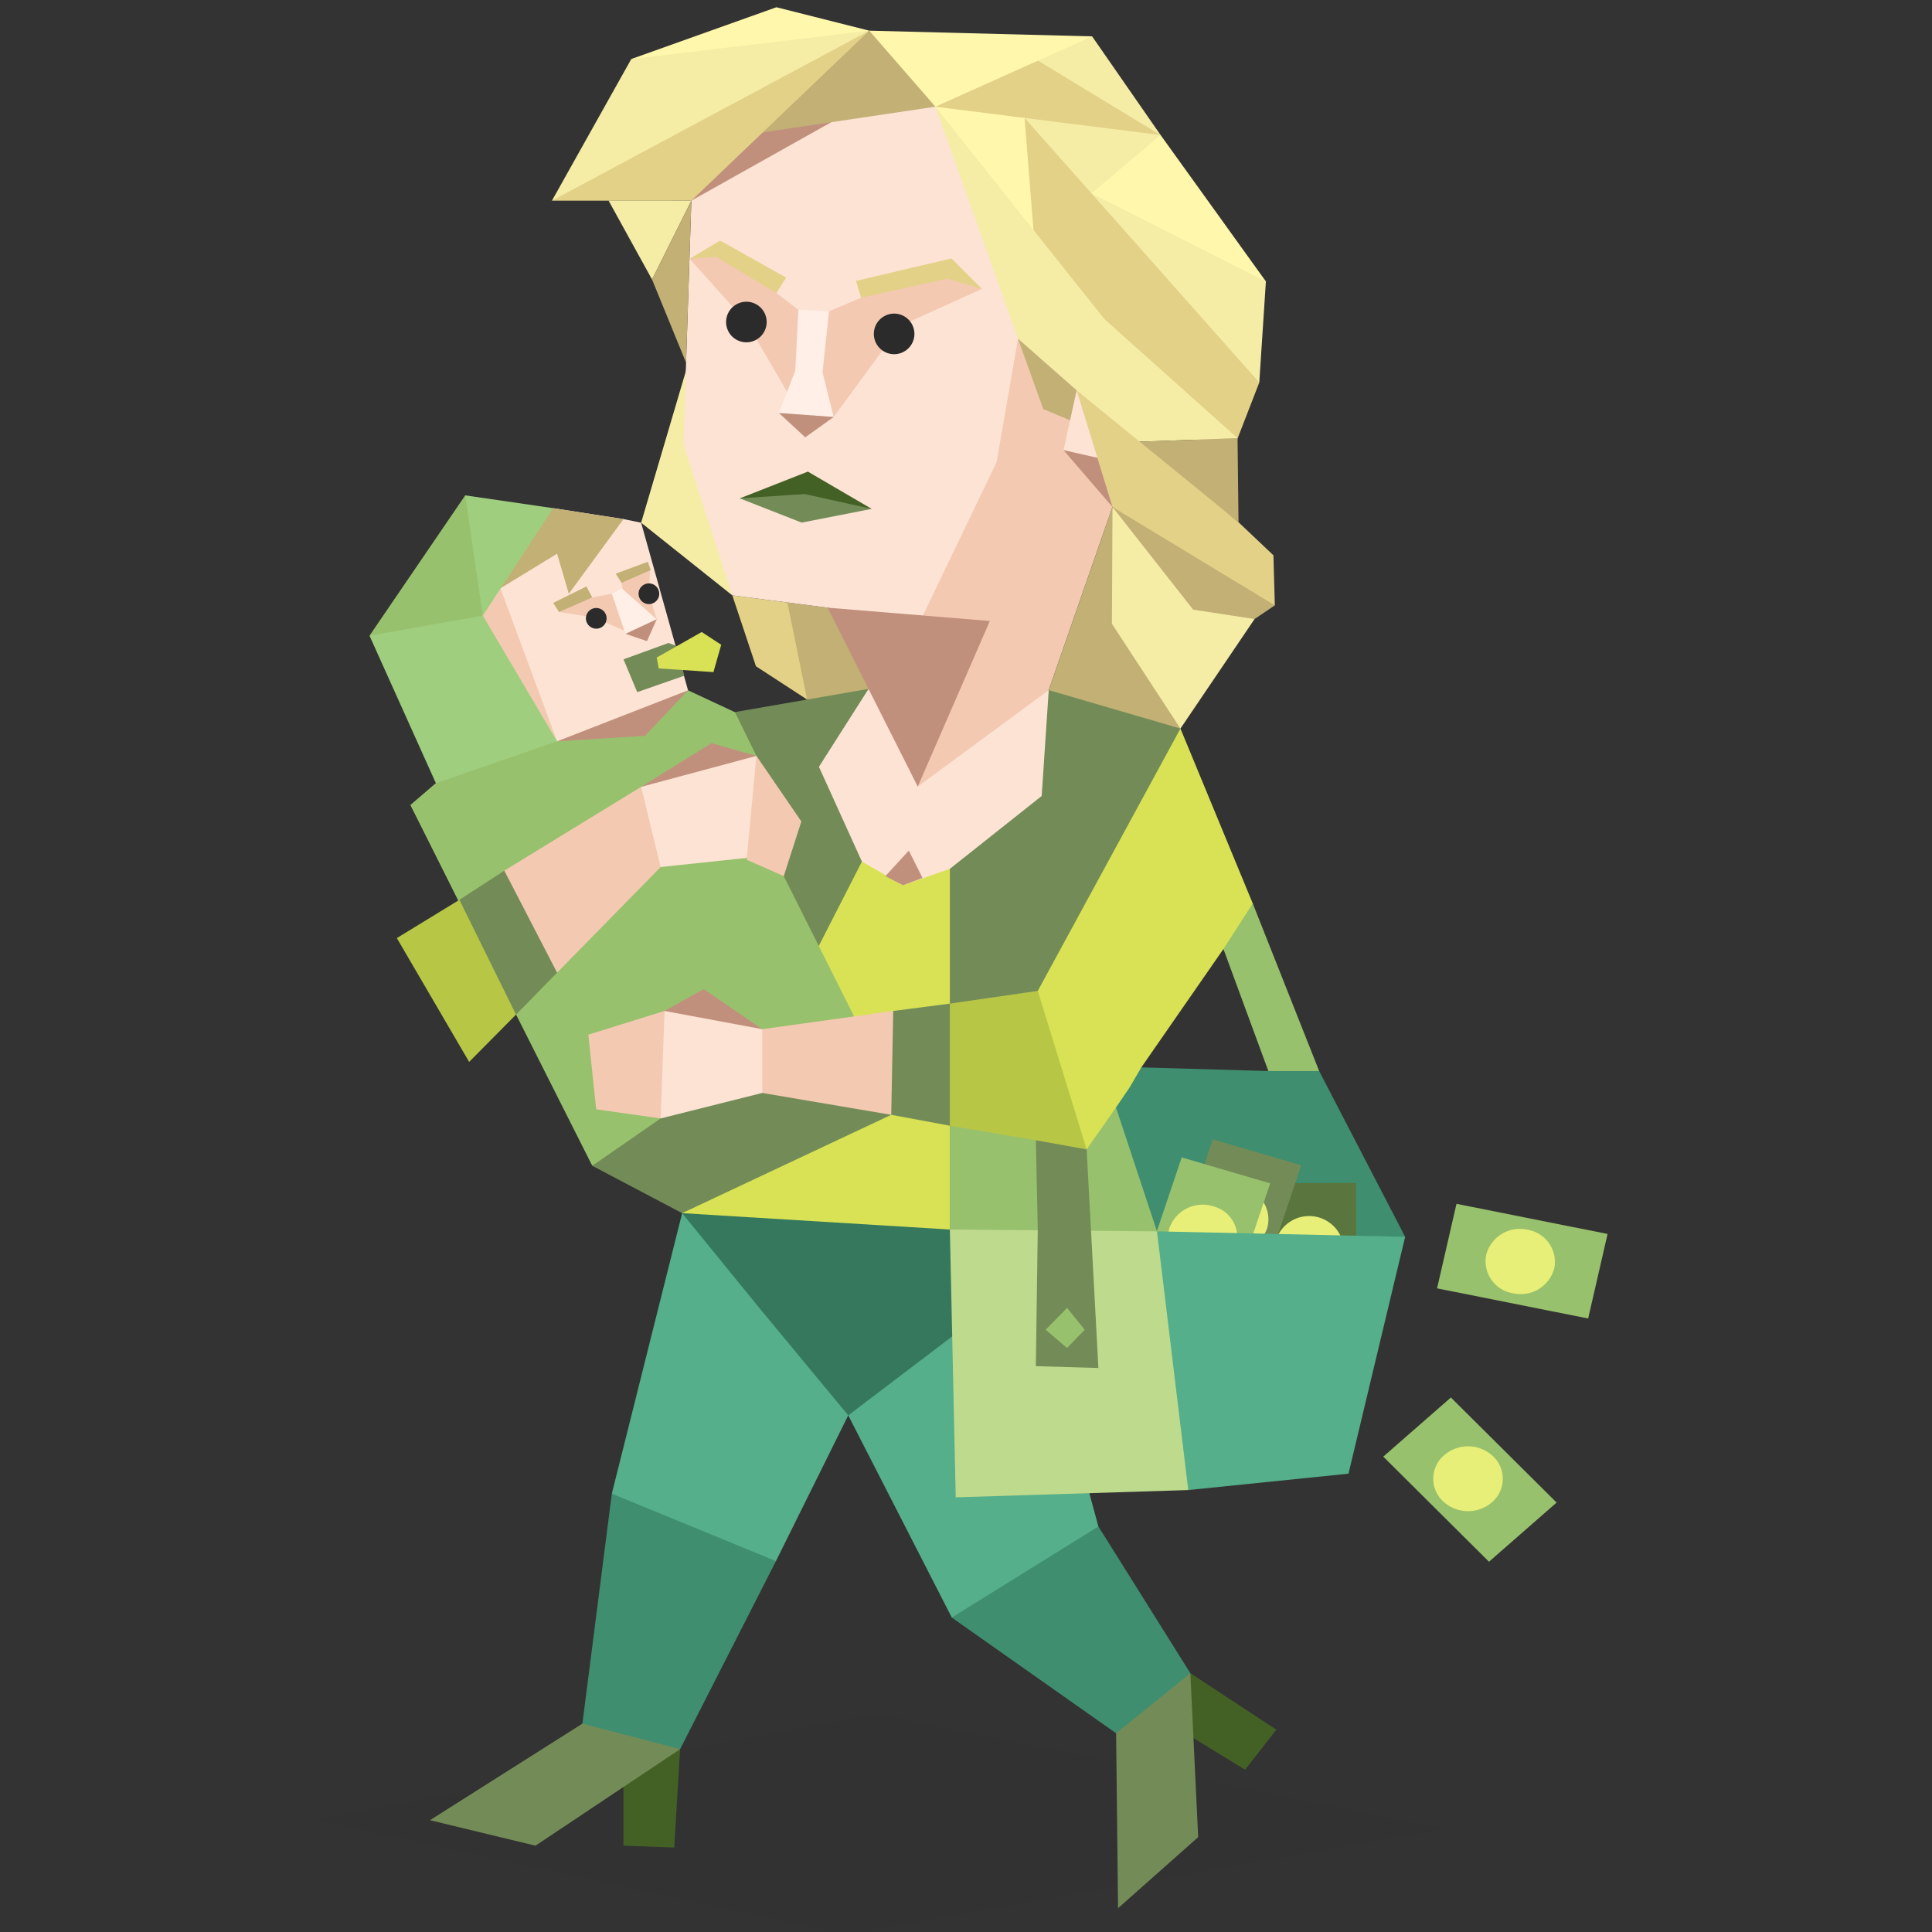 <svg id="Layer_1" data-name="Layer 1" xmlns="http://www.w3.org/2000/svg" viewBox="0 0 400 400"><rect x="0" y="0" width="400" height="400" fill="#333333" stroke="none"/><defs><style>.cls-1{fill:#e3d187;}.cls-1,.cls-10,.cls-11,.cls-12,.cls-13,.cls-14,.cls-15,.cls-16,.cls-17,.cls-18,.cls-19,.cls-2,.cls-20,.cls-21,.cls-22,.cls-3,.cls-4,.cls-5,.cls-6,.cls-7,.cls-8,.cls-9{fill-rule:evenodd;}.cls-2{fill:#c2b075;}.cls-21,.cls-3{fill:#2b2b2b;}.cls-3{opacity:0.1;}.cls-4{fill:#54af8a;}.cls-5{fill:#3f8e6f;}.cls-6{fill:#446125;}.cls-7{fill:#738c57;}.cls-8{fill:#fce3d4;}.cls-9{fill:#35785d;}.cls-10{fill:#d8e254;}.cls-11{fill:#98c16d;}.cls-12{fill:#f4c9b2;}.cls-13{fill:#c1907d;}.cls-14{fill:#b7c645;}.cls-15{fill:#e7ef78;}.cls-16{fill:#5a753d;}.cls-17{fill:#beda8d;}.cls-18{fill:#ffefe7;}.cls-19{fill:#9fce7e;}.cls-20{fill:#f5eda6;}.cls-22{fill:#fff7ab;}</style></defs><title>diplomats_ENFJ_famous_fictional_skyler_white_breaking_bad</title><polygon class="cls-1" points="151.62 123.27 156.51 137.94 167.11 144.84 171.68 135.61 163.02 124.74 151.62 123.27"/><polygon class="cls-2" points="179.82 142.63 174.88 148.07 167.11 144.84 163.02 124.74 171.34 125.81 185.7 134.62 179.82 142.63"/><polygon class="cls-3" points="65.17 376.74 181.28 354.87 299.02 378.62 175.22 400.5 65.17 376.74"/><polygon class="cls-4" points="126.67 309.25 141.23 251.17 174 267.39 175.62 293.03 160.65 323.21 140.02 325.85 126.67 309.25"/><polygon class="cls-5" points="119.38 366.21 120.58 356.86 126.67 309.25 160.65 323.21 140.81 362.14 127.94 364.92 119.38 366.21"/><polygon class="cls-6" points="129.08 364.4 129.08 382.13 139.59 382.51 140.81 362.14 129.08 364.4"/><polygon class="cls-7" points="89.02 376.85 120.58 356.86 140.81 362.14 110.87 382.13 89.02 376.85"/><polygon class="cls-4" points="197.06 334.9 175.62 293.03 198.68 265.88 217.69 280.21 227.41 316.04 222.96 331.5 197.06 334.9"/><polygon class="cls-5" points="233.47 360.55 231.08 358.86 197.06 334.9 227.41 316.04 246.45 346.42 243.19 361.68 233.47 360.55"/><polygon class="cls-6" points="242.41 356.98 257.78 366.4 264.25 358.11 246.45 346.42 242.41 356.98"/><polygon class="cls-7" points="231.48 395.07 231.08 358.86 246.45 346.42 248.07 380.36 231.48 395.07"/><polygon class="cls-8" points="215.67 142.54 217.13 142.88 221.75 144.3 222.96 171.59 185.73 190.82 161.06 163.29 179.82 142.63 215.67 142.54"/><polygon class="cls-9" points="141.23 251.17 157.82 271.54 175.62 293.03 225.79 254.94 141.23 251.17"/><polygon class="cls-10" points="164.29 175.74 141.23 251.17 196.66 254.56 215.67 180.64 196.66 179.88 186.95 183.28 178.45 178.38 164.29 175.74"/><polygon class="cls-7" points="179.82 142.63 147.71 148.2 141.23 251.17 178.45 178.38 169.55 158.76 179.82 142.63"/><polygon class="cls-11" points="176.83 210.44 162.27 181.39 156.61 156.5 152.16 147.45 142.45 142.92 103.61 138.77 90.25 162.16 84.99 166.68 122.62 241.36 176.83 210.44"/><path class="cls-11" d="M90.25,162.16,85,166.68l16.59,33.19c5.67.38,10.93.38,12.14-1.13,3.64-4.15,19-35.45,19-35.45l.41-10.56-18.21,1.13-24.68,8.68v-.38Z"/><polygon class="cls-11" points="103.2 202.51 106.84 210.06 162.27 181.39 155.39 167.44 103.2 202.51"/><polygon class="cls-7" points="217.13 142.88 215.67 164.8 196.66 179.88 196.66 254.56 226.59 254.56 244.4 150.84 228.71 138.15 217.13 142.88"/><polygon class="cls-11" points="231.05 229.29 244 236.84 239.54 254.94 220.53 265.88 196.66 254.56 196.66 233.07 231.05 229.29"/><polygon class="cls-10" points="214.86 205.15 244.4 150.84 259.37 187.05 257.35 197.24 253.3 196.48 236.3 220.99 237.92 228.92 231.05 229.29 224.98 237.97 205.56 220.99 214.86 205.15"/><polygon class="cls-7" points="184.52 230.81 141.23 251.17 122.62 241.36 136.78 231.56 157.82 219.49 184.52 230.81"/><polygon class="cls-12" points="157.82 213.08 184.93 209.31 192.21 219.86 184.52 230.81 157.82 226.28 150.13 220.99 157.82 213.08"/><polygon class="cls-8" points="137.59 209.31 146.49 208.55 157.82 213.08 157.82 226.28 136.78 231.56 129.9 220.62 137.59 209.31"/><polygon class="cls-12" points="121.81 214.21 137.59 209.31 136.78 231.56 123.43 229.67 121.81 214.21"/><polygon class="cls-13" points="145.68 204.78 137.59 209.31 157.82 213.08 145.68 204.78"/><polygon class="cls-14" points="196.66 233.07 190.59 219.11 196.66 207.79 214.86 205.15 224.98 237.97 220.53 242.87 214.46 236.08 196.66 233.07"/><polygon class="cls-7" points="184.52 230.81 184.93 209.31 196.66 207.79 196.66 233.07 184.52 230.81"/><polygon class="cls-12" points="115.34 201.38 136.78 179.51 142.04 170.83 132.74 162.91 104.41 180.26 101.99 192.33 115.34 201.38"/><polygon class="cls-14" points="97.13 219.86 106.84 210.06 105.63 195.73 95.11 186.3 82.16 194.22 97.13 219.86"/><polygon class="cls-7" points="106.84 210.06 115.34 201.38 104.41 180.26 95.11 186.3 106.84 210.06"/><polygon class="cls-8" points="156.61 156.5 148.51 156.5 132.74 162.91 136.78 179.51 154.58 177.62 159.84 170.08 156.61 156.5"/><polygon class="cls-12" points="165.91 170.08 156.61 156.5 154.58 178 162.27 181.39 165.91 170.08"/><polygon class="cls-13" points="147.3 153.86 156.61 156.5 132.74 162.91 147.3 153.86"/><polygon class="cls-5" points="236.3 220.99 262.6 221.75 267.05 217.6 273.12 221.75 290.92 256.07 266.24 269.27 239.54 254.94 231.05 229.29 233.88 225.14 236.3 220.99"/><polygon class="cls-11" points="332.83 255.48 301.55 249.24 297.53 266.74 328.81 272.98 332.83 255.48"/><path class="cls-15" d="M316.26,254.61a6.74,6.74,0,0,1,5.53,8,7.2,7.2,0,0,1-8.54,5.15,6.73,6.73,0,0,1-5.54-8,7.22,7.22,0,0,1,8.55-5.16"/><polygon class="cls-11" points="322.28 311.09 300.39 289.34 286.39 301.58 308.28 323.34 322.28 311.09"/><path class="cls-15" d="M309.19,301.57a6.4,6.4,0,0,1-.33,9.49,7.58,7.58,0,0,1-10.17-.31,6.38,6.38,0,0,1,.33-9.48,7.55,7.55,0,0,1,10.17.3"/><polygon class="cls-16" points="280.75 244.93 280.81 274.76 261.62 274.8 261.55 244.97 280.75 244.93"/><path class="cls-15" d="M278.23,259.49a7.21,7.21,0,1,0-7.2,6.7,7,7,0,0,0,7.2-6.7"/><polygon class="cls-7" points="259.82 269.71 269.41 241.26 251.1 235.89 241.51 264.35 259.82 269.71"/><path class="cls-15" d="M262.31,254.42a7.33,7.33,0,0,1-9,4.39,6.64,6.64,0,0,1-4.71-8.42,7.33,7.33,0,0,1,9-4.39,6.65,6.65,0,0,1,4.71,8.42"/><polygon class="cls-11" points="253.38 273.45 262.98 245 244.66 239.63 235.07 268.08 253.38 273.45"/><path class="cls-15" d="M255.87,258.16a7.31,7.31,0,0,1-9,4.38,6.63,6.63,0,0,1-4.71-8.41,7.32,7.32,0,0,1,9-4.39,6.64,6.64,0,0,1,4.71,8.42"/><polygon class="cls-11" points="273.12 221.75 259.37 187.05 253.3 196.48 262.6 221.75 268.67 221.75 273.12 221.75"/><polygon class="cls-17" points="196.66 254.56 239.54 254.94 258.96 264.75 246.02 308.5 197.87 310.01 196.66 254.56"/><polygon class="cls-7" points="214.86 254.56 214.46 236.08 224.98 237.97 227.41 283.23 214.46 282.85 214.86 254.56"/><polygon class="cls-4" points="246.02 308.5 279.19 305.11 290.92 256.07 239.54 254.94 246.02 308.5"/><polygon class="cls-11" points="220.93 270.79 216.48 275.31 220.93 279.08 224.57 275.31 220.93 270.79"/><polygon class="cls-8" points="99.56 127.08 100.37 142.92 115.34 153.48 131.93 150.47 142.45 142.92 132.74 108.22 129.09 107.47 114.53 105.21 116.15 109.73 103.61 121.42 99.56 127.08"/><polygon class="cls-13" points="115.34 153.48 133.54 152.35 142.45 142.92 115.34 153.48"/><polygon class="cls-12" points="99.56 127.08 100.37 142.92 115.34 153.48 103.61 121.8 103.61 121.42 99.56 127.08"/><polygon class="cls-12" points="115.74 126.7 123.03 127.84 129.9 130.85 132.74 130.47 135.97 128.21 134.35 122.93 134.58 118.09 131.52 118.03 128.69 120.67 129.09 122.93 126.67 122.93 122.62 123.69 118.57 123.69 115.74 126.7"/><polygon class="cls-2" points="115.34 114.64 117.77 122.93 129.09 107.47 114.53 105.21 105.22 109.35 103.61 121.8 115.34 114.64"/><polygon class="cls-2" points="114.53 124.82 115.74 126.7 122.62 123.69 121.41 121.42 114.53 124.82"/><polygon class="cls-18" points="128.69 121.8 135.97 128.21 129.5 131.23 126.67 122.93 128.69 121.8"/><polygon class="cls-13" points="133.95 132.74 135.97 128.21 129.5 131.23 133.95 132.74"/><polygon class="cls-7" points="138.4 133.12 129.09 136.51 131.93 143.3 141.64 139.91 140.42 133.87 138.4 133.12"/><polygon class="cls-10" points="145.28 130.85 135.97 136.13 136.38 138.39 147.71 139.15 149.32 133.49 145.28 130.85"/><polygon class="cls-2" points="127.48 118.78 128.69 120.67 134.73 118.02 134.12 116.31 127.48 118.78"/><polygon class="cls-19" points="96.32 102.56 114.53 105.21 99.96 127.46 94.13 120.66 96.32 102.56"/><polygon class="cls-11" points="76.5 131.61 96.32 102.56 98.33 116.27 99.96 127.46 92.28 134.62 76.5 131.61"/><polygon class="cls-19" points="90.25 162.16 76.5 131.61 99.96 127.46 115.34 153.48 90.25 162.16"/><polygon class="cls-13" points="188.16 176.11 183.31 181.39 186.95 183.28 191 181.77 188.16 176.11"/><polygon class="cls-20" points="132.74 108.22 142.79 74.17 150.77 98.1 151.62 123.27 132.74 108.22"/><polygon class="cls-8" points="160.01 16.64 143.21 39.31 141.49 92.01 151.62 123.27 171.34 125.81 194.02 132.53 207.03 127.07 218.38 109.44 215.02 48.97 203.26 16.64 160.01 16.64"/><polygon class="cls-13" points="157.7 19.75 143.21 39.31 143.14 41.54 143.14 41.54 172.11 25.3 157.7 19.75"/><polygon class="cls-12" points="244.41 64.51 217.13 142.88 190.01 162.86 191.13 127.33 206.33 95.68 210.77 70.14 231.28 79.09 244.41 64.51"/><polygon class="cls-12" points="142.79 53.59 154.53 66.67 162.96 81.12 167.15 88.02 172.6 86.34 186.46 67.44 203.29 59.81 195.52 55.92 178.29 61.64 171.63 64.46 167.15 67.86 165.3 64.14 159.17 59.47 149.09 51.07 142.79 53.59"/><polygon class="cls-13" points="171.34 125.81 190.01 162.86 204.94 128.57 171.34 125.81"/><polygon class="cls-1" points="142.79 53.59 149.09 49.81 162.77 57.48 160.74 60.67 148.25 53.17 142.79 53.59"/><polygon class="cls-1" points="177.22 58.16 178.29 61.64 196.15 57.7 203.29 59.81 196.99 53.51 177.22 58.16"/><polygon class="cls-18" points="165.3 64.14 171.63 64.46 170.3 77.1 172.6 86.34 161.27 85.5 164.65 76.74 165.3 64.14"/><polygon class="cls-13" points="166.72 90.54 161.26 85.5 172.6 86.34 166.72 90.54"/><polygon class="cls-6" points="153.17 103.18 167.26 97.64 180.48 105.36 166.71 105.23 153.17 103.18"/><polygon class="cls-7" points="165.98 108.2 153.17 103.18 166.6 102.29 180.48 105.36 165.98 108.2"/><path class="cls-21" d="M154.53,62.47a4.2,4.2,0,1,1-4.2,4.2,4.2,4.2,0,0,1,4.2-4.2"/><path class="cls-21" d="M185.12,64.93a4.2,4.2,0,1,1-4.2,4.2,4.2,4.2,0,0,1,4.2-4.2"/><path class="cls-21" d="M134.35,120.79a2.14,2.14,0,1,1-2.14,2.14,2.14,2.14,0,0,1,2.14-2.14"/><path class="cls-21" d="M123.45,125.88a2.14,2.14,0,1,1-2.14,2.14,2.14,2.14,0,0,1,2.14-2.14"/><polygon class="cls-20" points="114.27 41.55 155.22 26.08 179.97 6.35 156.58 6.27 130.7 12.22 114.27 41.55"/><polygon class="cls-1" points="143.14 41.54 114.27 41.55 179.97 6.35 175.98 21.01 157.92 27.41 143.14 41.54"/><polygon class="cls-20" points="135 57.87 126 41.54 143.14 41.54 135 57.87"/><polygon class="cls-2" points="142.04 75.08 135 57.87 143.14 41.54 142.04 75.08"/><polygon class="cls-2" points="193.66 22.09 157.92 27.41 179.97 6.35 195.57 11.69 193.66 22.09"/><polygon class="cls-22" points="226.11 7.53 179.97 6.35 193.66 22.09 221.47 17.36 226.11 7.53"/><polygon class="cls-20" points="240.29 27.96 226.11 7.53 214.9 12.56 236.28 28.16 240.29 27.96"/><polygon class="cls-1" points="193.66 22.09 212.7 29.57 240.29 27.96 214.9 12.56 193.66 22.09"/><polygon class="cls-1" points="260.72 79.19 252.3 59.81 232.8 34.29 212.13 24.42 208.22 37.78 212 63.12 224.09 75.2 254.38 95.54 260.72 79.19"/><polygon class="cls-22" points="240.29 27.96 262.09 58.27 252.3 59.81 225.99 40.04 227.94 31.29 240.29 27.96"/><polygon class="cls-20" points="212.13 24.42 225.99 40.04 234.34 32.99 240.29 27.96 212.13 24.42"/><polygon class="cls-20" points="260.72 79.19 262.09 58.27 225.99 40.04 244.86 61.31 260.72 79.19"/><polygon class="cls-20" points="235.02 91.48 210.77 70.14 193.66 22.09 208.44 30.88 213.97 47.62 228.67 66.08 256.22 90.72 235.02 91.48"/><polygon class="cls-2" points="256.42 108.12 256.22 90.72 235.02 91.48 256.42 108.12"/><polygon class="cls-1" points="263.65 114.97 256.42 108.12 222.9 80.81 230.33 104.97 250.12 122.4 263.94 125.33 263.65 114.97"/><polygon class="cls-2" points="241.85 132.67 259.74 128.17 263.94 125.33 230.33 104.97 241.85 132.67"/><polygon class="cls-20" points="244.4 150.84 259.74 128.17 247.03 126.22 230.33 104.97 224.64 137.36 244.4 150.84"/><polygon class="cls-2" points="217.13 142.88 244.4 150.84 230.21 129.15 230.33 104.97 217.13 142.88"/><polygon class="cls-8" points="222.9 80.81 220.19 93.2 227.2 94.79 222.9 80.81"/><polygon class="cls-13" points="230.33 104.97 220.19 93.2 227.2 94.79 230.33 104.97"/><polygon class="cls-2" points="210.77 70.14 215.99 84.69 221.54 87.01 222.9 80.81 210.77 70.14"/><polygon class="cls-22" points="160.75 1.5 130.7 12.22 179.97 6.35 160.75 1.5"/><polygon class="cls-22" points="212.13 24.42 193.66 22.09 213.97 47.62 212.13 24.42"/></svg>